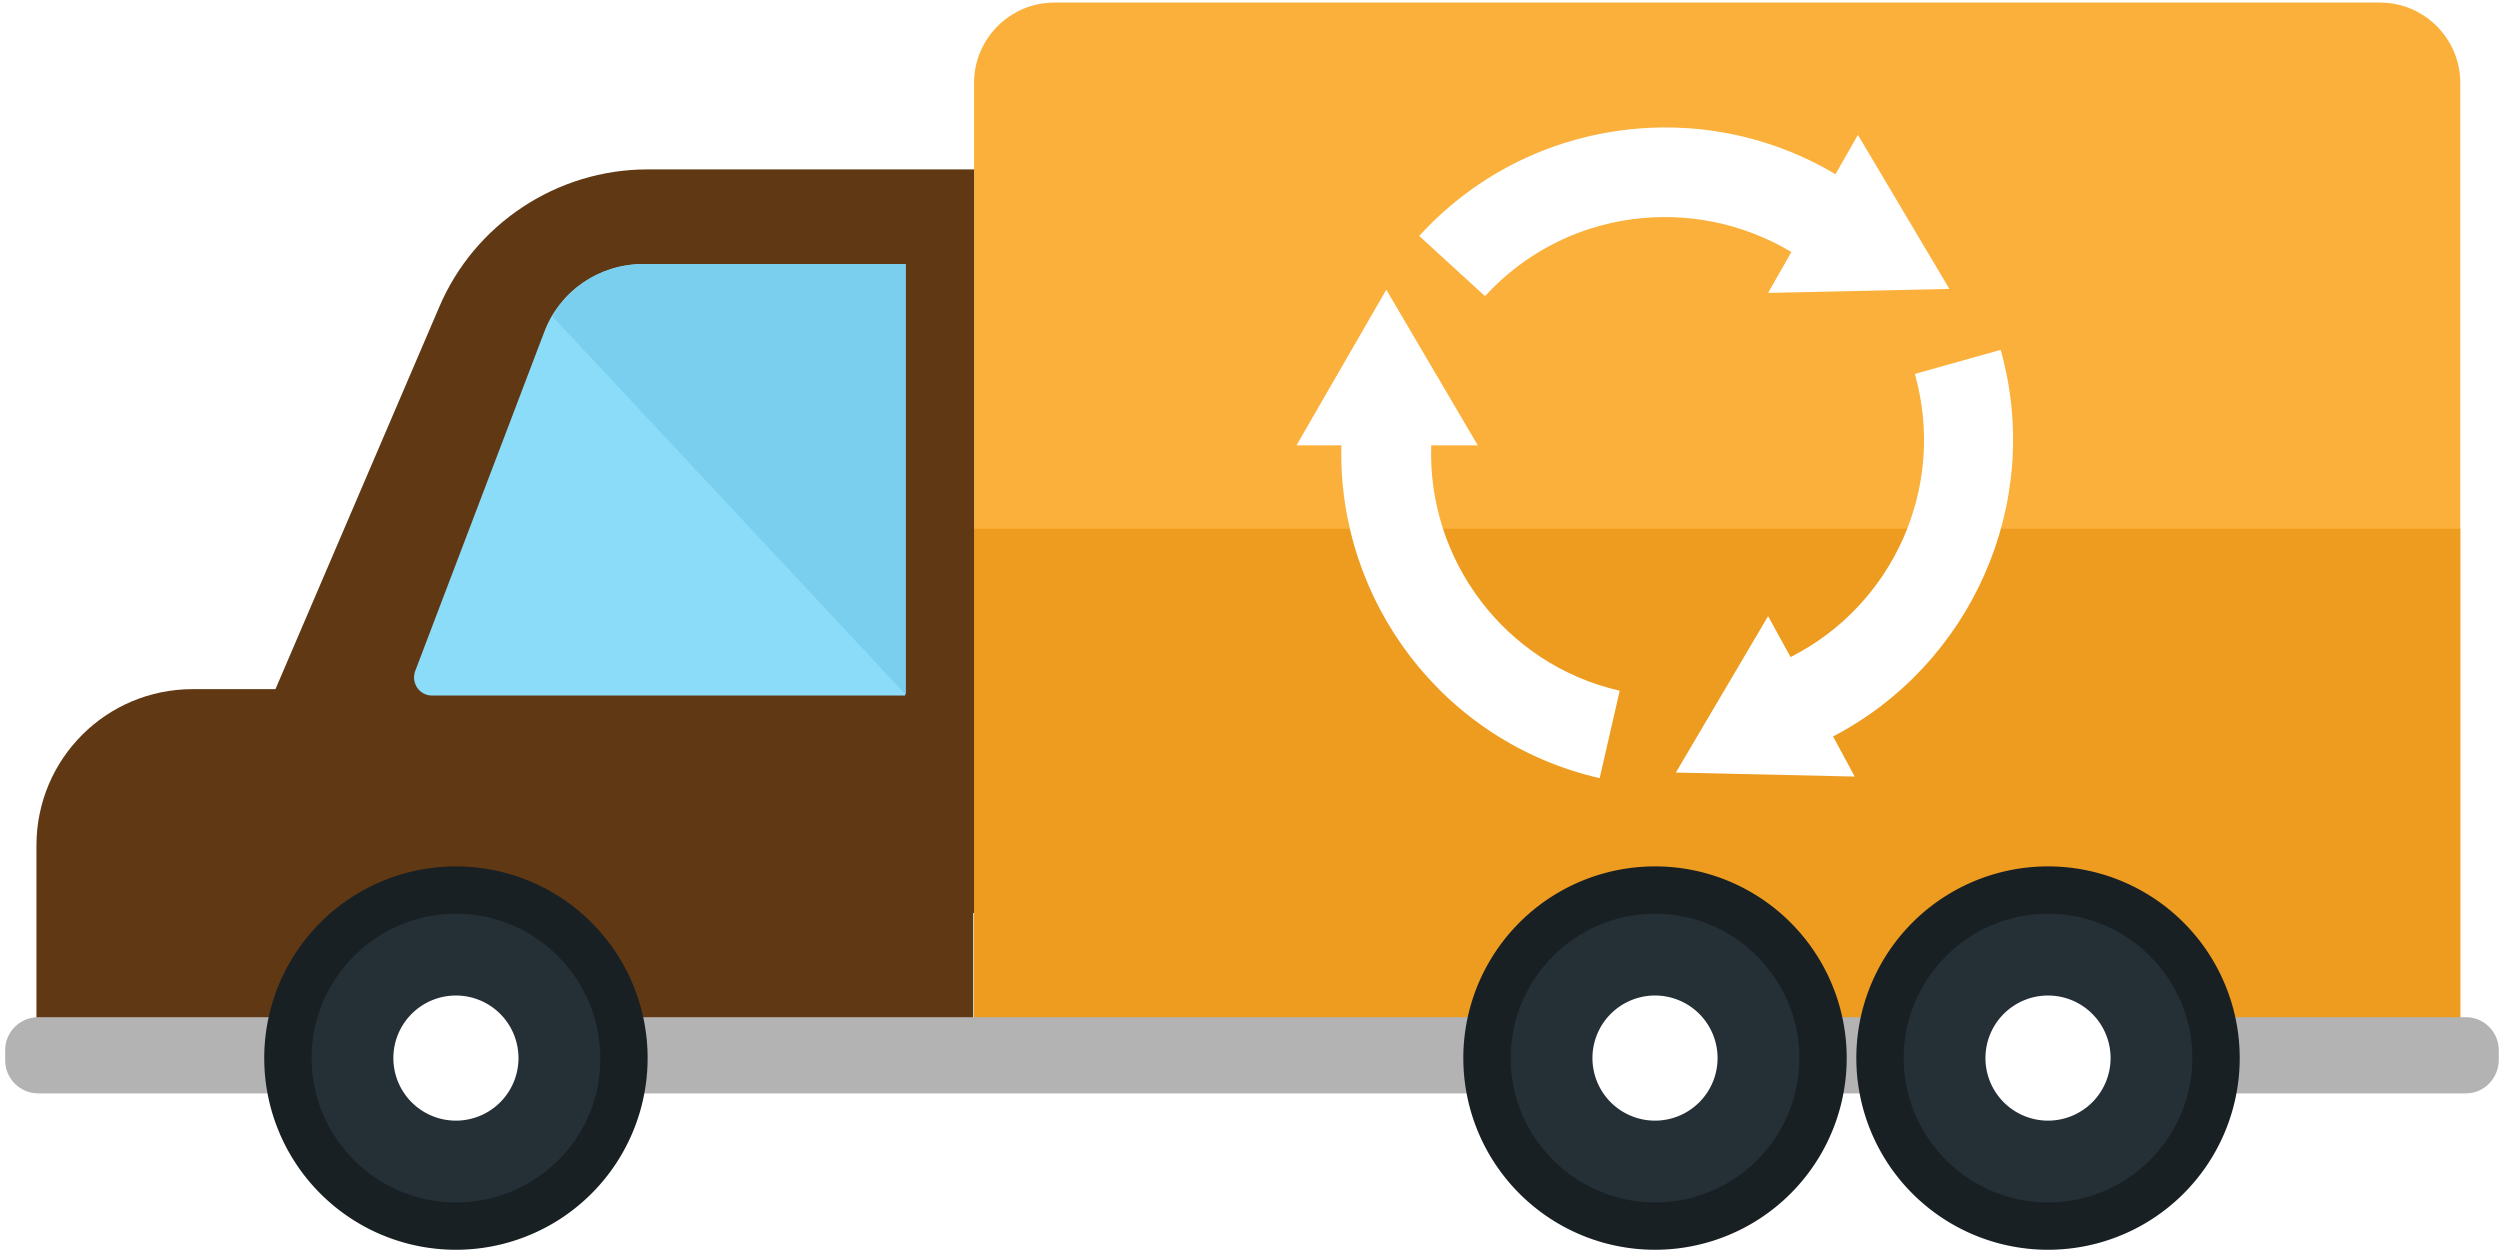 <?xml version="1.0" encoding="utf-8"?>
<svg id="master-artboard" viewBox="0 0 694.149 349.072" version="1.1" xmlns="http://www.w3.org/2000/svg" x="0px" y="0px" style="enable-background:new 0 0 1400 980;" width="694.149px" height="349.072px"><defs><style id="ee-google-fonts">@import url(https://fonts.googleapis.com/css?family=Rubik:300,300italic,400,400italic,500,500italic,700,700italic,900,900italic);</style></defs><rect id="ee-background" x="0" y="0" width="694.149" height="349.072" style="fill: white; fill-opacity: 1; pointer-events: none;"/>








































<g transform="matrix(2.227, 0, 0, 2.227, -1219.183, -314.186)"><g transform="matrix(1, 0, 0, 1, 0, 0)"><g transform="matrix(1, 0, 0, 1, 0, 0)">
					<g>
						<g>
							<path fill="#FBB03B" d="M854.2,276H668.9V151.4c0-5.5,4.5-10,10-10h165.3c5.5,0,10,4.5,10,10V276z"/>
							<path d="M 668.9 207 H 854.2 V 276 H 668.9 V 207 Z" fill="#ED9C1F"/>
							<path fill="#603813" d="M668.9,254.9V227v-64.8h-40.7c-11.3,0-21.6,6.8-26,17.2L581.8,227h-10.3c-10.8,0-19.5,8.7-19.5,19.5&#10;&#9;&#9;&#9;&#9;&#9;&#9;&#9;&#9;V270h116.8V254.9z"/>
							<path fill="#8ADCF9" d="M601.3,227.8h59V174h-32.7c-5.5,0-10.4,3.4-12.3,8.5l-16.1,42.3C598.7,226.3,599.8,227.8,601.3,227.8&#10;&#9;&#9;&#9;&#9;&#9;&#9;&#9;&#9;z"/>
							<path fill="#79CFED" d="M627.7,174c-4.7,0-9,2.5-11.4,6.5l44.1,47.2V174H627.7z"/>
							<path fill="#B3B3B3" d="M854.9,277.4H552.2c-2.3,0-4.1-1.9-4.1-4.1V272c0-2.3,1.9-4.1,4.1-4.1h302.7c2.3,0,4.1,1.9,4.1,4.1&#10;&#9;&#9;&#9;&#9;&#9;&#9;&#9;&#9;v1.2C859,275.5,857.2,277.4,854.9,277.4z"/>
						</g>
						<g>
							<g>
								<path d="M 628.2 273 A 23.9 23.9 0 0 1 604.3 296.9 A 23.9 23.9 0 0 1 580.4 273 A 23.9 23.9 0 0 1 604.3 249.1 A 23.9 23.9 0 0 1 628.2 273 Z" fill="#192024"/>
								<path fill="#252F36" d="M604.3,291c-9.9,0-18-8.1-18-18c0-9.9,8.1-18,18-18c9.9,0,18,8.1,18,18&#10;&#9;&#9;&#9;&#9;&#9;&#9;&#9;&#9;&#9;C622.4,282.9,614.3,291,604.3,291z"/>
								<path d="M 612.1 273 A 7.8 7.8 0 0 1 604.3 280.8 A 7.8 7.8 0 0 1 596.5 273 A 7.8 7.8 0 0 1 604.3 265.2 A 7.8 7.8 0 0 1 612.1 273 Z" fill="#FFFFFF"/>
							</g>
							<g>
								<path d="M 777.7 273 A 23.9 23.9 0 0 1 753.8 296.9 A 23.9 23.9 0 0 1 729.9 273 A 23.9 23.9 0 0 1 753.8 249.1 A 23.9 23.9 0 0 1 777.7 273 Z" fill="#192024"/>
								<path fill="#252F36" d="M753.8,291c-9.9,0-18-8.1-18-18c0-9.9,8.1-18,18-18c9.9,0,18,8.1,18,18&#10;&#9;&#9;&#9;&#9;&#9;&#9;&#9;&#9;&#9;C771.8,282.9,763.8,291,753.8,291z"/>
								<path d="M 761.6 273 A 7.8 7.8 0 0 1 753.8 280.8 A 7.8 7.8 0 0 1 746 273 A 7.8 7.8 0 0 1 753.8 265.2 A 7.8 7.8 0 0 1 761.6 273 Z" fill="#FFFFFF"/>
							</g>
							<g>
								<path d="M 826.7 273 A 23.9 23.9 0 0 1 802.8 296.9 A 23.9 23.9 0 0 1 778.9 273 A 23.9 23.9 0 0 1 802.8 249.1 A 23.9 23.9 0 0 1 826.7 273 Z" fill="#192024"/>
								<path fill="#252F36" d="M802.8,291c-9.9,0-18-8.1-18-18c0-9.9,8.1-18,18-18c9.9,0,18,8.1,18,18&#10;&#9;&#9;&#9;&#9;&#9;&#9;&#9;&#9;&#9;C820.8,282.9,812.7,291,802.8,291z"/>
								<path d="M 810.6 273 A 7.8 7.8 0 0 1 802.8 280.8 A 7.8 7.8 0 0 1 795 273 A 7.8 7.8 0 0 1 802.8 265.2 A 7.8 7.8 0 0 1 810.6 273 Z" fill="#FFFFFF"/>
							</g>
						</g>
					</g>
					<g>
						<path fill="#FFFFFF" d="M790.5,177.1l-11.4-19.2l-2.8,4.9c-16.6-9.9-38.4-7.1-51.9,7.7l8.2,7.5c10-10.9,26-12.8,38.2-5.5&#10;&#9;&#9;&#9;&#9;&#9;&#9;&#9;l-2.9,5.1L790.5,177.1z"/>
						<path fill="#FFFFFF" d="M756.4,237.4l22.3,0.5l-2.7-5c17.1-8.9,26.3-28.9,20.9-48.2l-10.7,3c4,14.2-2.8,28.9-15.5,35.3&#10;&#9;&#9;&#9;&#9;&#9;&#9;&#9;l-2.8-5.1L756.4,237.4z"/>
						<path fill="#FFFFFF" d="M720.3,177.2l-11.2,19.4l5.6,0c-0.5,19.3,12.6,37,32.2,41.5l2.5-10.9c-14.4-3.3-24-16.4-23.5-30.6&#10;&#9;&#9;&#9;&#9;&#9;&#9;&#9;l5.8,0L720.3,177.2z"/>
					</g>
				</g></g></g></svg>